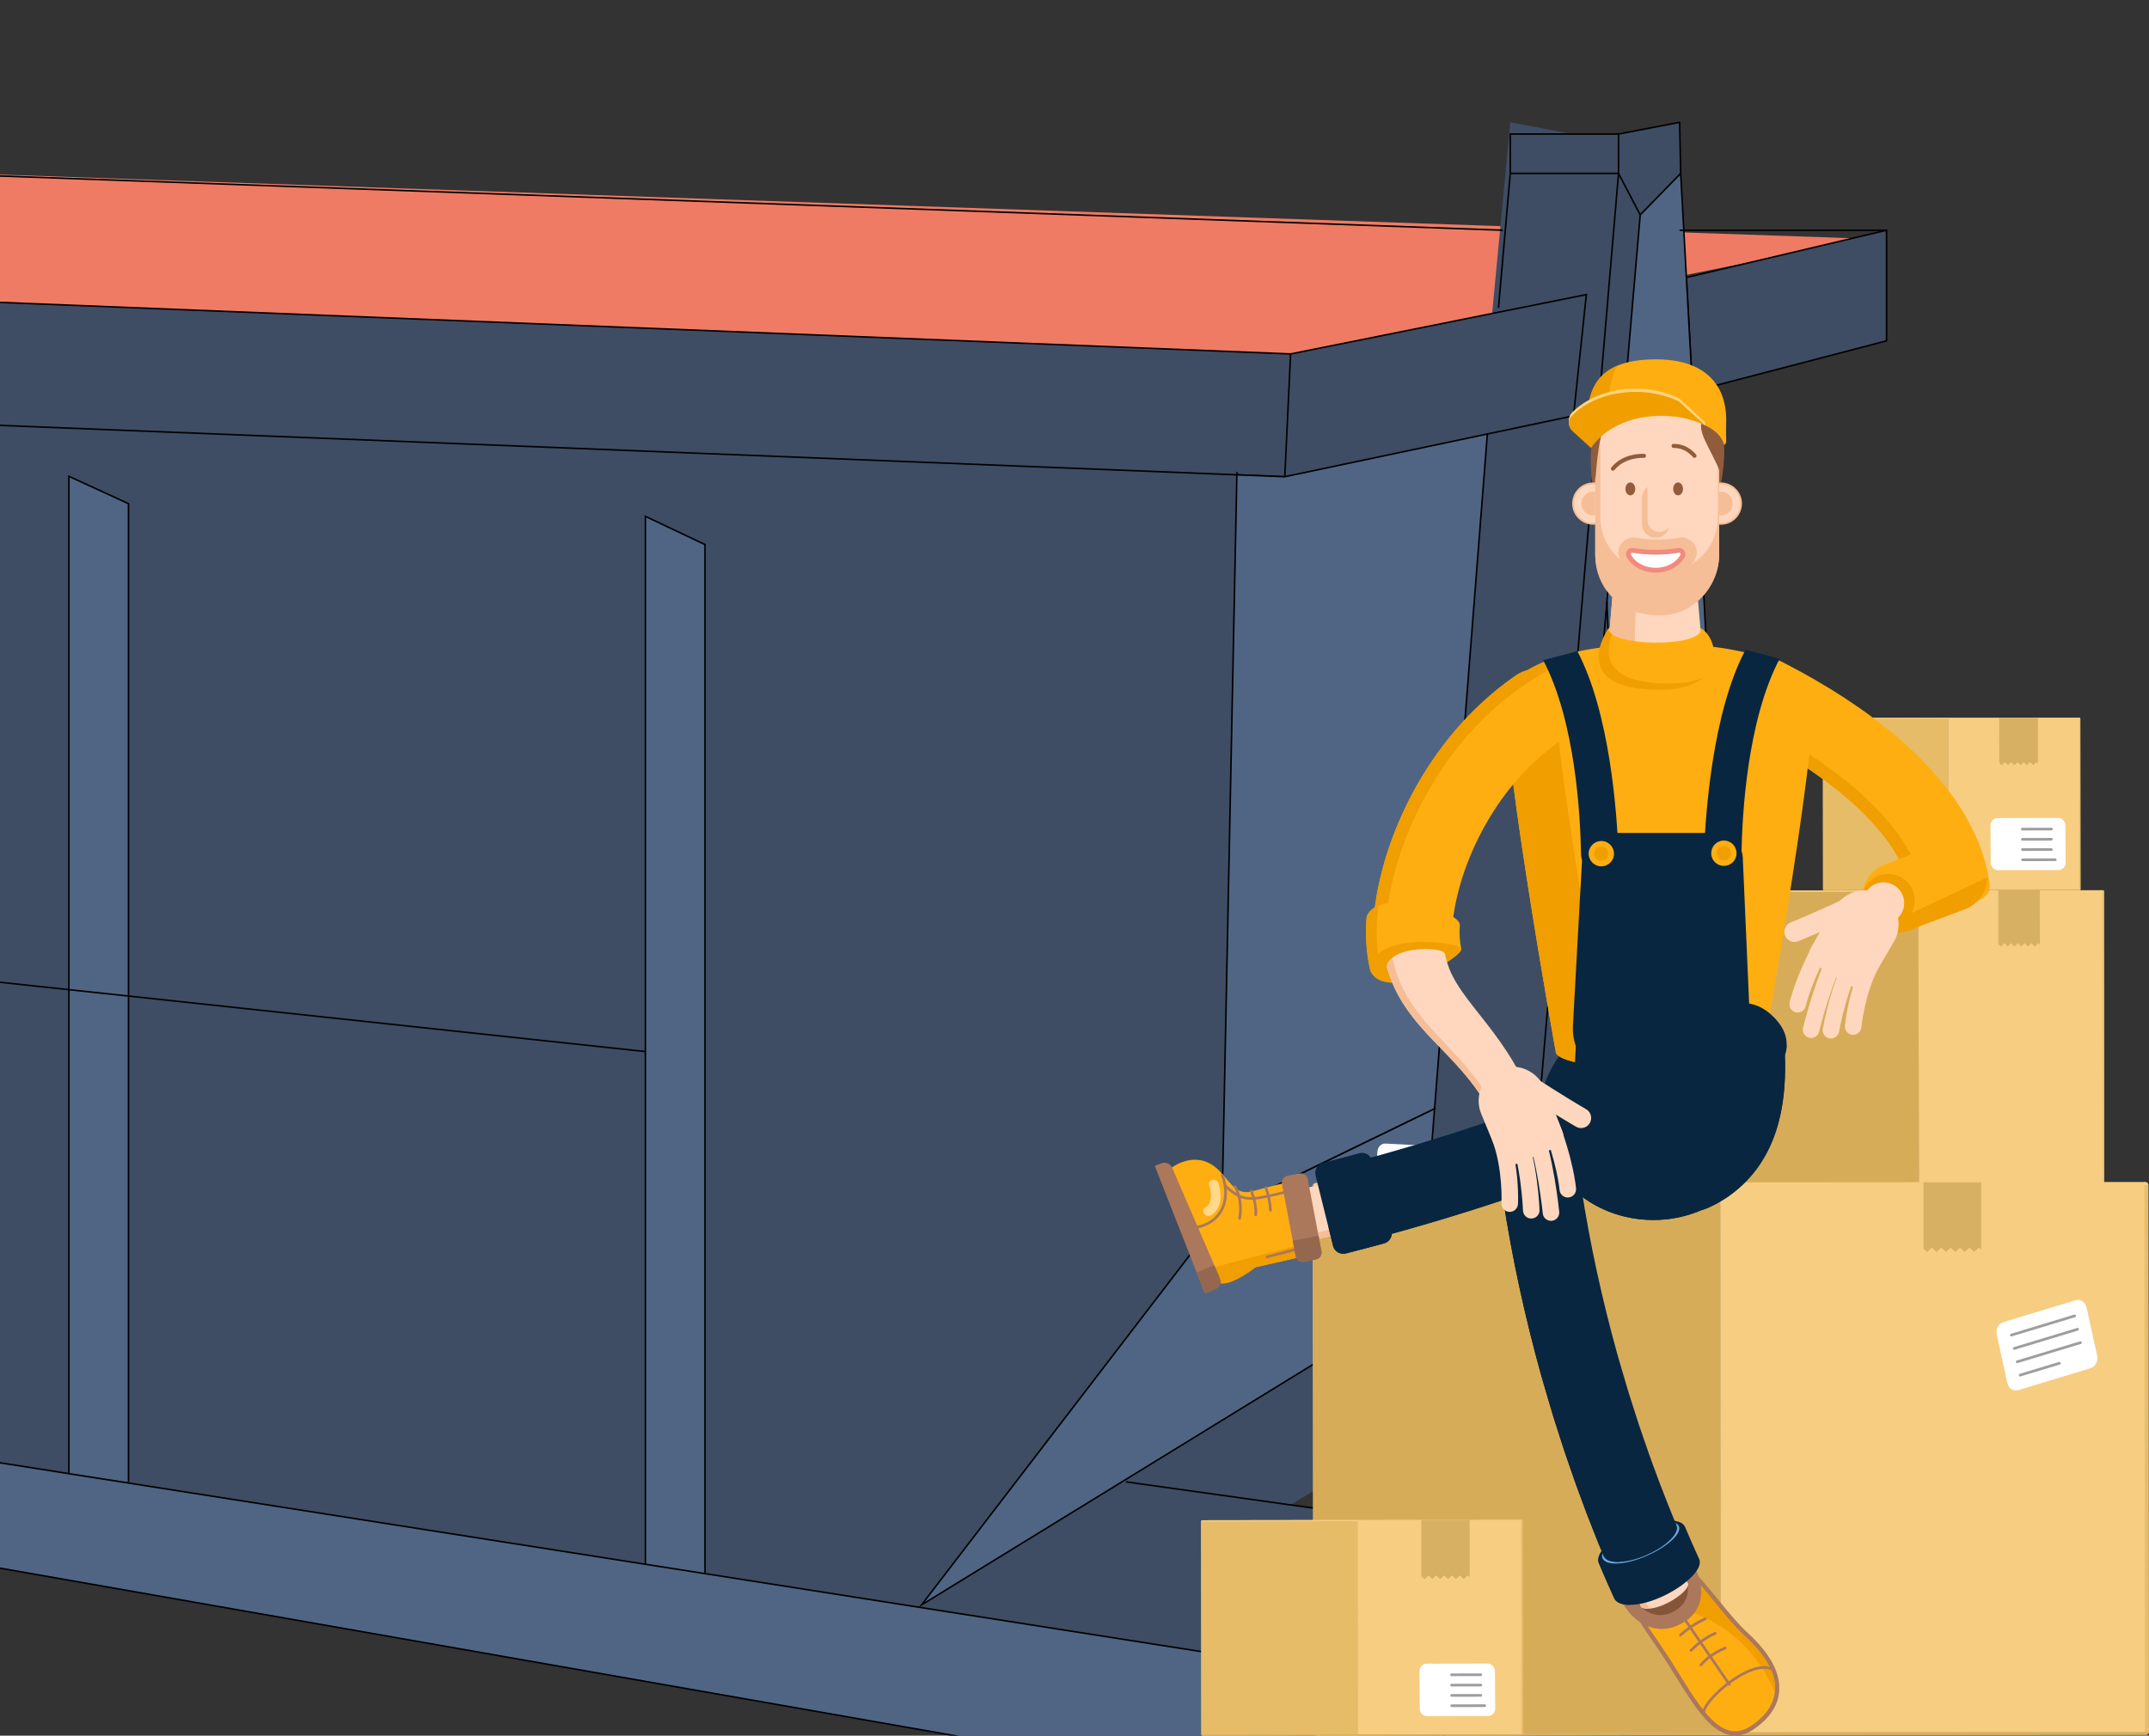 <svg width="281" height="227" viewBox="0 0 281 227" fill="none" xmlns="http://www.w3.org/2000/svg">
<rect x="0" y="0" width="281" height="227" fill="#333333" stroke="none"/>
<g clip-path="url(#clip0_5_5025)">
<path d="M168.755 46.291L-107.808 89.217V19.129L244.133 31.226L168.755 46.291Z" fill="#EF7B64"/>
<path d="M214.095 19.131L213.526 26.288L213.215 30.163L212.631 37.523L199.588 201.145L199.54 201.139L196.523 200.605L183.413 198.305L184.271 187.329L181.042 189.306L182.714 171.68L185.637 169.884L187.583 144.993L194.484 56.76L193.596 56.947L195.105 41.024L195.109 41.001L196.141 30.102L196.193 29.579L197.481 16L205.599 17.53L211.637 18.67L214.095 19.131Z" fill="#3E4D64"/>
<path d="M200.501 190.504L199.588 201.145L203.425 201.685V216.694L176.042 236L175.083 235.83H175.079L-223.029 165.943L-224.013 156.645L-243.581 46.215L-244 46.198V30.113L-107.808 19.131L-108.037 35.233L-107.808 35.243L168.755 46.291L195.109 41.001L207.43 38.53L207.426 38.563L205.75 54.383L194.484 56.76L193.596 56.947L167.997 62.347L161.73 62.1L159.777 158.495L159.775 158.678L120.495 209.909L182.714 171.68L185.637 169.884L184.271 187.329L181.042 189.306L168.755 196.824L183.37 198.871L196.511 200.715L196.523 200.605L210.337 37.98L211.008 30.086L211.637 22.677H197.48V17.53H211.637L219.622 16L219.766 22.677L214.473 28.099L214.292 30.202L213.682 37.313L210.123 78.669L213.331 160.055L214.095 179.578L214.658 193.807L200.501 190.504Z" fill="#3E4D64"/>
<path d="M246.679 44.578L221.327 51.201L220.509 36.294L246.679 30.112V44.578Z" fill="#3E4D64"/>
<path d="M251.444 165.355V178.037L229.119 193.807L227.381 162.008L251.444 165.355Z" fill="#3E4D64"/>
<path d="M168.755 46.291L167.997 62.347L161.73 62.1L86.329 59.083L-107.808 51.328L-243.581 46.214L-244 46.197V30.112L-108.037 35.233L-107.808 35.243L168.755 46.291Z" stroke="black" stroke-width="0.2" stroke-miterlimit="10"/>
<path d="M175.081 218.842V235.998" stroke="black" stroke-width="0.2" stroke-miterlimit="10"/>
<path d="M194.484 56.759L205.751 54.382L207.426 38.562L207.43 38.529L195.109 41L168.755 46.291" stroke="black" stroke-width="0.2" stroke-miterlimit="10"/>
<path d="M246.679 30.112V44.578L221.327 51.201L220.509 36.294L246.679 30.112Z" stroke="black" stroke-width="0.2" stroke-miterlimit="10"/>
<path d="M185.67 169.863L185.637 169.884" stroke="black" stroke-width="0.2" stroke-linecap="round" stroke-linejoin="round"/>
<path d="M161.739 61.797L161.73 62.1" stroke="black" stroke-width="0.2" stroke-linecap="round" stroke-linejoin="round"/>
<path d="M159.776 158.495L159.405 158.678" stroke="black" stroke-width="0.2" stroke-miterlimit="10"/>
<path d="M187.716 144.928L187.583 144.994" stroke="black" stroke-width="0.2" stroke-miterlimit="10"/>
<path d="M195.938 40.276L196.874 29.603L197.481 22.679H211.637L211.008 30.087L210.337 37.981L196.523 200.606L196.511 200.716L196.5 200.833L183.324 199.429L183.37 198.873L183.413 198.306L184.271 187.33L185.637 169.885" stroke="black" stroke-width="0.2" stroke-miterlimit="10"/>
<path d="M187.583 144.992L185.637 169.883L182.714 171.679L120.495 209.908L159.775 158.677L159.777 158.494L185.131 146.182L187.583 144.992Z" fill="#506583" stroke="black" stroke-width="0.2" stroke-miterlimit="10"/>
<path d="M194.484 56.762L187.583 144.995L185.13 146.184L159.777 158.497L161.73 62.102L167.997 62.349L193.596 56.949L194.484 56.762Z" fill="#506583" stroke="black" stroke-width="0.2" stroke-miterlimit="10"/>
<path d="M203.425 201.685L199.588 201.145L199.54 201.139L196.511 200.716L183.37 198.872L168.755 196.825L147.227 193.808" stroke="black" stroke-width="0.2" stroke-miterlimit="10"/>
<path d="M229.119 193.809H214.658L214.095 179.58L213.329 160.056L210.123 78.671L214.473 28.1L219.765 22.679L220.509 36.295L221.327 51.203L227.381 162.01L229.119 193.809Z" fill="#506583" stroke="black" stroke-width="0.2" stroke-miterlimit="10"/>
<path d="M251.444 165.354V178.036L229.119 193.805L228.735 180.787L251.444 165.354Z" stroke="black" stroke-width="0.2" stroke-miterlimit="10"/>
<path d="M251.444 165.355L227.381 162.008" stroke="black" stroke-width="0.2" stroke-miterlimit="10"/>
<path d="M213.329 160.054L203.423 158.678" stroke="black" stroke-width="0.2" stroke-miterlimit="10"/>
<path d="M214.095 179.581L201.681 176.805" stroke="black" stroke-width="0.2" stroke-miterlimit="10"/>
<path d="M214.658 193.805L200.502 190.504" stroke="black" stroke-width="0.2" stroke-miterlimit="10"/>
<path d="M196.5 30.113L-107.808 19.131L-244 30.113" stroke="black" stroke-width="0.2" stroke-miterlimit="10"/>
<path d="M197.48 22.678V17.531H211.635V22.678L214.473 28.1" stroke="black" stroke-width="0.2" stroke-miterlimit="10"/>
<path d="M210.123 78.67L201.681 176.805L200.501 190.506L199.588 201.145L199.54 201.139L196.5 200.832" stroke="black" stroke-width="0.2" stroke-miterlimit="10"/>
<path d="M211.635 17.53L219.622 16L219.766 22.677" stroke="black" stroke-width="0.2" stroke-miterlimit="10"/>
<path d="M9.009 192.736V62.296L16.802 65.877V193.805" fill="#506583"/>
<path d="M9.009 192.736V62.296L16.802 65.877V193.805" stroke="black" stroke-width="0.2" stroke-miterlimit="10"/>
<path d="M84.392 204.576V67.533L92.184 71.225V205.814" fill="#506583"/>
<path d="M84.392 204.576V67.533L92.184 71.225V205.814" stroke="black" stroke-width="0.2" stroke-miterlimit="10"/>
<path d="M-190.894 107.969L84.392 137.533" stroke="black" stroke-width="0.2" stroke-miterlimit="10"/>
<path d="M203.423 201.684V216.696L176.041 235.999L175.083 235.829L-223.029 165.942L-224.013 156.645L-187.312 161.875L-123.329 171.932L-123.291 172.757L-119.616 172.576L-119.618 172.516L-57.327 182.308L-51.592 183.211L9.009 192.733V192.739L92.182 205.812L175.083 218.841L203.423 201.684Z" fill="#506583" stroke="black" stroke-width="0.2" stroke-miterlimit="10"/>
<path d="M246.679 30.115H219.62" stroke="black" stroke-width="0.2" stroke-miterlimit="10"/>
<path d="M176.042 235.999L175.253 218.917" stroke="black" stroke-width="0.2" stroke-miterlimit="10"/>
<g clip-path="url(#clip1_5_5025)">
<path d="M254.795 116.446C246.106 116.454 238.529 116.469 238.529 116.469C238.447 116.469 238.381 116.4 238.381 116.316L238.359 94.063C238.359 93.979 238.424 93.91 238.507 93.91C238.507 93.91 246.082 93.895 254.772 93.888L254.795 116.446Z" fill="#F7CD81"/>
<path d="M254.795 116.446C253.144 116.448 238.529 116.469 238.529 116.469C238.447 116.469 238.381 116.4 238.381 116.316L238.359 94.063C238.359 93.979 238.424 93.91 238.507 93.91C238.507 93.91 253.12 93.889 254.772 93.888L254.795 116.446Z" fill="#E6BC69"/>
<path d="M254.772 94.002C246.006 94.01 238.359 94.025 238.359 94.025C238.359 93.961 238.41 93.908 238.472 93.908C238.472 93.908 246.064 93.893 254.772 93.886V94.002Z" fill="#F7CD81"/>
<path d="M254.795 116.446C246.088 116.453 238.495 116.468 238.495 116.468C238.432 116.468 238.381 116.416 238.381 116.352C238.381 116.352 246.028 116.337 254.795 116.329V116.446Z" fill="#D7B063"/>
<path d="M254.783 104.527L254.772 93.885C260.73 93.879 271.871 93.875 271.871 93.875C271.954 93.875 272.02 93.944 272.02 94.028L272.042 116.281C272.042 116.365 271.976 116.433 271.894 116.433C271.894 116.433 260.752 116.438 254.795 116.444L254.783 104.526" fill="#F7CD81"/>
<path d="M271.933 116.435H271.886L271.864 93.877H271.91C271.972 93.877 272.021 93.928 272.021 93.991L272.044 116.322C272.044 116.384 271.994 116.435 271.933 116.435Z" fill="#E8BD6D"/>
<path d="M254.772 93.885C260.748 93.879 271.906 93.875 271.906 93.875C271.969 93.875 272.02 93.927 272.02 93.992C272.02 93.992 260.806 93.996 254.772 94.002V93.885Z" fill="#F7CD81"/>
<path d="M254.795 116.329C260.829 116.323 272.042 116.318 272.042 116.318C272.042 116.383 271.991 116.435 271.928 116.435C271.928 116.435 260.769 116.44 254.795 116.446V116.329Z" fill="#D7B063"/>
<path d="M261.742 100.074L262.153 99.689L262.566 100.072L262.978 99.689L263.389 100.072L263.801 99.688L264.214 100.071L264.625 99.688L265.037 100.071L265.45 99.686L265.861 100.069L266.273 99.686L266.481 99.879L266.475 93.886L261.42 93.892L261.424 99.779L261.742 100.074Z" fill="#D7B063"/>
<path d="M269.163 113.791L261.269 113.807C260.742 113.807 260.312 113.367 260.308 112.821L260.267 107.986C260.263 107.439 260.687 106.996 261.212 106.995L269.106 106.979C269.633 106.979 270.062 107.418 270.067 107.965L270.107 112.8C270.112 113.346 269.688 113.789 269.163 113.791Z" fill="white"/>
<path d="M264.432 108.614C264.335 108.614 264.256 108.535 264.256 108.439C264.256 108.342 264.334 108.262 264.431 108.262L268.236 108.255C268.334 108.255 268.413 108.334 268.413 108.43C268.413 108.527 268.335 108.607 268.238 108.607L264.432 108.614Z" fill="#9E9E9E"/>
<path d="M264.443 109.952C264.346 109.952 264.266 109.873 264.266 109.777C264.266 109.68 264.344 109.6 264.441 109.6L268.236 109.593C268.334 109.593 268.413 109.672 268.413 109.768C268.413 109.865 268.335 109.944 268.238 109.944L264.443 109.952Z" fill="#9E9E9E"/>
<path d="M264.453 111.29C264.356 111.29 264.277 111.211 264.277 111.115C264.277 111.017 264.354 110.938 264.452 110.938L268.235 110.931C268.332 110.931 268.411 111.01 268.411 111.106C268.411 111.203 268.334 111.282 268.236 111.282L264.453 111.29Z" fill="#9E9E9E"/>
<path d="M264.465 112.627C264.368 112.627 264.289 112.548 264.289 112.452C264.289 112.355 264.367 112.276 264.464 112.276L268.742 112.267C268.84 112.267 268.919 112.346 268.919 112.442C268.919 112.539 268.841 112.618 268.744 112.618L264.465 112.627Z" fill="#9E9E9E"/>
<path d="M250.898 154.931C238.677 154.942 228.022 154.963 228.022 154.963C227.907 154.963 227.814 154.857 227.813 154.725L227.774 116.717C227.774 116.585 227.867 116.479 227.982 116.479C227.982 116.479 238.637 116.458 250.858 116.447L250.896 154.931H250.898Z" fill="#F7CD81"/>
<path d="M250.898 154.931C248.575 154.933 228.022 154.963 228.022 154.963C227.907 154.963 227.814 154.857 227.813 154.725L227.774 116.717C227.774 116.585 227.867 116.479 227.982 116.479C227.982 116.479 248.535 116.45 250.858 116.447L250.896 154.931H250.898Z" fill="#D7AC58"/>
<path d="M250.859 116.628C238.529 116.638 227.775 116.659 227.775 116.659C227.775 116.559 227.847 116.477 227.936 116.477C227.936 116.477 238.613 116.456 250.861 116.445V116.628H250.859Z" fill="#F7CD81"/>
<path d="M250.898 154.931C238.652 154.941 227.973 154.962 227.973 154.962C227.885 154.962 227.813 154.881 227.813 154.779C227.813 154.779 238.568 154.759 250.897 154.748V154.931H250.898Z" fill="#D7B063"/>
<path d="M250.877 136.343L250.859 116.445C259.238 116.438 274.908 116.435 274.908 116.435C275.023 116.435 275.116 116.541 275.117 116.673L275.156 154.681C275.156 154.813 275.064 154.919 274.948 154.919C274.948 154.919 259.278 154.923 250.899 154.929L250.878 136.341" fill="#F7CD81"/>
<path d="M274.999 154.919H274.935L274.896 116.435H274.96C275.046 116.435 275.116 116.514 275.116 116.611L275.155 154.741C275.155 154.838 275.086 154.919 274.999 154.919Z" fill="#E8BD6D"/>
<path d="M250.859 116.447C259.263 116.44 274.957 116.437 274.957 116.437C275.046 116.437 275.117 116.517 275.117 116.619C275.117 116.619 259.346 116.624 250.859 116.63V116.447Z" fill="#F7CD81"/>
<path d="M250.896 154.748C259.383 154.74 275.155 154.737 275.155 154.737C275.155 154.838 275.083 154.92 274.995 154.92C274.995 154.92 259.301 154.924 250.896 154.93V154.748Z" fill="#D7B063"/>
<path d="M261.643 123.799L262.084 123.341L262.527 123.797L262.969 123.341L263.412 123.797L263.853 123.339L264.295 123.796L264.736 123.339L265.179 123.796L265.621 123.338L266.064 123.794L266.505 123.338L266.726 123.567L266.72 116.438L261.296 116.442L261.303 123.447L261.643 123.799Z" fill="#D7B063"/>
<path d="M225.002 226.922C196.802 226.95 172.215 227 172.215 227C171.948 227 171.733 226.781 171.733 226.51L171.664 155.22C171.664 154.949 171.879 154.73 172.144 154.73C172.144 154.73 196.732 154.681 224.932 154.652L225.001 226.922H225.002Z" fill="#F7CD81"/>
<path d="M225.002 226.922C219.643 226.928 172.215 227 172.215 227C171.948 227 171.733 226.781 171.733 226.51L171.664 155.22C171.664 154.949 171.879 154.73 172.144 154.73C172.144 154.73 219.573 154.658 224.932 154.652L225.001 226.922H225.002Z" fill="#D7AC58"/>
<path d="M224.934 155.026C196.482 155.055 171.664 155.104 171.664 155.104C171.664 154.898 171.828 154.73 172.032 154.73C172.032 154.73 196.673 154.681 224.934 154.652V155.026Z" fill="#F7CD81"/>
<path d="M225.002 226.922C196.742 226.95 172.101 227 172.101 227C171.897 227 171.733 226.832 171.733 226.626C171.733 226.626 196.551 226.576 225.002 226.548V226.922Z" fill="#D7B063"/>
<path d="M224.966 188.743L224.933 154.653C244.268 154.633 280.43 154.615 280.43 154.615C280.696 154.615 280.912 154.834 280.912 155.105L280.981 226.395C280.981 226.666 280.765 226.885 280.5 226.885C280.5 226.885 244.339 226.903 225.004 226.922L224.968 188.743" fill="#F7CD81"/>
<path d="M280.622 226.887H280.472L280.403 154.617H280.553C280.75 154.617 280.912 154.78 280.912 154.981L280.981 226.521C280.981 226.722 280.821 226.887 280.623 226.887H280.622Z" fill="#E8BD6D"/>
<path d="M224.933 154.653C244.327 154.633 280.544 154.615 280.544 154.615C280.747 154.615 280.912 154.783 280.912 154.989C280.912 154.989 244.517 155.007 224.933 155.027V154.653Z" fill="#F7CD81"/>
<path d="M225.002 226.548C244.586 226.529 280.981 226.511 280.981 226.511C280.981 226.717 280.816 226.885 280.613 226.885C280.613 226.885 244.397 226.903 225.002 226.922V226.548Z" fill="#D7B063"/>
<path d="M251.987 163.741L252.601 163.175L253.216 163.74L253.831 163.174L254.446 163.738L255.06 163.174L255.675 163.738L256.288 163.172L256.903 163.737L257.518 163.171L258.134 163.735L258.747 163.169L259.057 163.454L259.049 154.629L251.507 154.636L251.514 163.307L251.987 163.741Z" fill="#D7B063"/>
<path d="M273.362 178.947L263.901 181.813C263.27 182.005 262.632 181.581 262.476 180.869L261.092 174.555C260.937 173.843 261.321 173.109 261.951 172.918L271.412 170.052C272.042 169.86 272.681 170.284 272.837 170.996L274.221 177.31C274.377 178.022 273.992 178.756 273.362 178.947Z" fill="white"/>
<path d="M262.999 174.789C262.922 174.789 262.854 174.739 262.83 174.663C262.801 174.57 262.854 174.472 262.948 174.443L271.227 171.936C271.321 171.908 271.418 171.96 271.447 172.055C271.475 172.147 271.423 172.246 271.328 172.275L263.05 174.781C263.033 174.786 263.015 174.789 262.999 174.789Z" fill="#9E9E9E"/>
<path d="M263.382 176.535C263.305 176.535 263.237 176.485 263.213 176.409C263.184 176.316 263.237 176.218 263.331 176.189L271.61 173.683C271.704 173.654 271.801 173.706 271.83 173.801C271.858 173.894 271.806 173.992 271.711 174.021L263.433 176.527C263.416 176.532 263.398 176.535 263.382 176.535Z" fill="#9E9E9E"/>
<path d="M263.765 178.283C263.689 178.283 263.62 178.234 263.596 178.157C263.567 178.064 263.62 177.966 263.713 177.937L271.991 175.431C272.084 175.402 272.183 175.455 272.211 175.549C272.24 175.642 272.187 175.74 272.095 175.769L263.816 178.275C263.799 178.28 263.781 178.283 263.765 178.283Z" fill="#9E9E9E"/>
<path d="M264.148 180.029C264.072 180.029 264.003 179.979 263.979 179.903C263.95 179.81 264.003 179.712 264.096 179.683L269.223 178.13C269.315 178.101 269.414 178.154 269.443 178.247C269.471 178.339 269.419 178.438 269.324 178.467L264.197 180.02C264.181 180.024 264.163 180.027 264.147 180.027L264.148 180.029Z" fill="#9E9E9E"/>
<path d="M188.381 157.29L180.541 156.885C180.019 156.858 179.634 156.359 179.684 155.773L180.116 150.577C180.165 149.99 180.628 149.537 181.15 149.564L188.99 149.969C189.513 149.996 189.897 150.494 189.848 151.081L189.415 156.277C189.366 156.864 188.904 157.317 188.381 157.29Z" fill="white"/>
<path d="M188.407 151.674C188.407 151.674 188.401 151.674 188.398 151.674L181.538 151.32C181.441 151.315 181.366 151.231 181.372 151.134C181.376 151.037 181.46 150.959 181.557 150.966L188.417 151.321C188.515 151.325 188.589 151.409 188.583 151.507C188.579 151.601 188.501 151.674 188.408 151.674H188.407Z" fill="#9E9E9E"/>
<path d="M188.287 153.112C188.287 153.112 188.281 153.112 188.278 153.112L181.418 152.757C181.321 152.753 181.246 152.669 181.252 152.572C181.256 152.474 181.343 152.4 181.437 152.406L188.297 152.76C188.395 152.765 188.47 152.849 188.464 152.946C188.459 153.04 188.381 153.113 188.289 153.113L188.287 153.112Z" fill="#9E9E9E"/>
<path d="M188.167 154.55C188.167 154.55 188.161 154.55 188.158 154.55L181.298 154.196C181.201 154.191 181.126 154.107 181.132 154.01C181.137 153.913 181.219 153.838 181.318 153.844L188.178 154.199C188.275 154.203 188.35 154.287 188.344 154.384C188.339 154.479 188.262 154.552 188.169 154.552L188.167 154.55Z" fill="#9E9E9E"/>
<path d="M185.436 155.853C185.436 155.853 185.43 155.853 185.427 155.853L181.179 155.633C181.081 155.629 181.007 155.545 181.013 155.448C181.017 155.351 181.102 155.274 181.198 155.282L185.447 155.502C185.544 155.506 185.619 155.59 185.613 155.687C185.608 155.782 185.53 155.855 185.438 155.855L185.436 155.853Z" fill="#9E9E9E"/>
<path d="M255.2 118.473C253.773 118.469 252.471 118.258 251.525 118.015C251.049 117.891 250.675 117.755 250.4 117.605C250.117 117.456 249.952 117.293 249.933 117.102C249.924 117.026 249.921 116.95 249.907 116.874L249.862 116.643L249.779 116.182C249.75 116.028 249.699 115.874 249.662 115.72C249.62 115.566 249.588 115.41 249.541 115.256C249.262 114.311 248.846 113.36 248.339 112.415C247.826 111.471 247.23 110.53 246.524 109.617C245.822 108.704 245.053 107.808 244.219 106.94C243.376 106.076 242.486 105.235 241.549 104.423C239.665 102.803 237.619 101.292 235.467 99.893C234.391 99.192 233.294 98.516 232.171 97.871C231.053 97.22 229.909 96.602 228.754 96.005L228.283 95.762C228.048 95.638 227.707 95.415 227.359 95.081C227.012 94.745 226.653 94.312 226.375 93.766C225.822 92.677 225.574 91.156 226.454 89.166C227.37 87.091 228.72 86.273 229.99 86.072C230.625 85.971 231.237 86.016 231.752 86.129C232.269 86.239 232.694 86.405 232.959 86.542L233.489 86.813C234.788 87.482 236.075 88.18 237.344 88.919C238.616 89.649 239.87 90.423 241.111 91.229C243.589 92.841 246 94.615 248.306 96.596C249.457 97.593 250.576 98.647 251.661 99.762C252.742 100.886 253.779 102.085 254.757 103.363L255.479 104.34L256.166 105.361C256.282 105.528 256.392 105.705 256.498 105.883L256.821 106.417C256.927 106.597 257.038 106.771 257.14 106.955L257.441 107.511C258.238 108.997 258.94 110.588 259.446 112.294C259.531 112.573 259.599 112.861 259.675 113.144C259.745 113.43 259.826 113.711 259.884 114.002L260.049 114.879L260.128 115.317C260.152 115.464 260.166 115.615 260.185 115.763C260.229 116.134 260.124 116.507 259.896 116.844C259.663 117.182 259.287 117.487 258.831 117.733C257.914 118.229 256.628 118.475 255.202 118.472L255.2 118.473Z" fill="#FFAE12"/>
<path d="M251.663 118.05C251.148 117.923 250.736 117.782 250.441 117.627C250.135 117.471 249.954 117.302 249.934 117.103C249.925 117.026 249.922 116.95 249.909 116.874L249.864 116.643L249.78 116.182C249.752 116.028 249.701 115.874 249.663 115.72C249.621 115.566 249.59 115.41 249.542 115.256C249.264 114.312 248.848 113.36 248.34 112.416C247.827 111.471 247.231 110.53 246.525 109.617C245.823 108.704 245.054 107.808 244.22 106.94C243.378 106.077 242.488 105.235 241.551 104.423C239.667 102.804 237.621 101.292 235.469 99.893C234.393 99.193 233.296 98.516 232.172 97.871C231.054 97.22 229.911 96.602 228.756 96.005L228.284 95.763C227.885 95.553 227.368 95.127 226.931 94.588C226.488 94.063 226.125 93.428 226.024 92.837C227.198 93.382 228.366 93.94 229.513 94.537C230.692 95.144 231.858 95.776 233 96.441C234.146 97.099 235.27 97.79 236.371 98.509C238.576 99.941 240.68 101.496 242.631 103.172C243.602 104.014 244.529 104.89 245.41 105.792C246.284 106.701 247.095 107.645 247.841 108.616C248.592 109.586 249.235 110.6 249.795 111.63C250.349 112.661 250.811 113.715 251.125 114.78C251.446 115.865 251.63 116.958 251.667 118.046L251.663 118.05Z" fill="#F09E00"/>
<path d="M216.191 159.56C224.398 159.56 231.051 153.409 231.051 145.82C231.051 138.232 224.398 132.081 216.191 132.081C207.984 132.081 201.331 138.232 201.331 145.82C201.331 153.409 207.984 159.56 216.191 159.56Z" fill="#082640"/>
<path d="M218.049 157.3C226.188 156.112 227.825 150.425 227.825 142.838C227.825 139.804 226.759 137.003 224.959 134.729C228.651 137.229 231.05 141.265 231.05 145.82C231.05 153.409 224.396 159.56 216.189 159.56C211.263 159.56 206.898 157.342 204.195 153.928C206.654 155.592 211.73 158.223 218.048 157.301L218.049 157.3Z" fill="#082640"/>
<path d="M222.934 137.34C222.964 137.912 222.99 138.477 222.997 139.025C223.033 141.123 222.844 143.07 222.358 144.586C222.117 145.345 221.81 145.985 221.451 146.51C221.089 147.039 220.676 147.462 220.163 147.835C220.083 147.889 220.017 147.953 219.932 148.002C219.845 148.05 219.76 148.101 219.676 148.152C219.519 148.264 219.316 148.344 219.13 148.439C218.955 148.543 218.75 148.64 218.579 148.785C218.49 148.854 218.416 148.944 218.323 149.02C218.234 149.098 218.147 149.185 218.063 149.279C217.743 149.671 217.403 150.113 217.137 150.663C217.005 150.943 216.866 151.211 216.755 151.512C216.641 151.81 216.546 152.124 216.472 152.45C216.326 153.104 216.266 153.806 216.352 154.521C216.495 155.723 217.056 156.769 218.008 157.514C218.183 157.656 218.376 157.785 218.579 157.887C219.229 158.221 219.998 158.466 220.86 158.46C221.074 158.465 221.294 158.457 221.515 158.442C221.737 158.429 221.966 158.376 222.195 158.328C222.653 158.221 223.118 158.095 223.578 157.858C224.04 157.633 224.501 157.419 224.95 157.134L225.625 156.726C225.848 156.586 226.063 156.42 226.28 156.266C227.739 155.214 229.047 153.867 230.056 152.381C231.071 150.897 231.792 149.301 232.286 147.741C232.783 146.175 233.065 144.64 233.23 143.158C233.393 141.677 233.435 140.245 233.414 138.862C233.404 138.134 233.372 137.425 233.335 136.723C233.26 135.435 232.768 134.256 231.946 133.425C231.886 133.364 231.822 133.304 231.758 133.245C231.699 133.193 231.638 133.141 231.576 133.09C231.392 132.937 231.199 132.798 230.997 132.677C230.761 132.533 230.512 132.406 230.254 132.298C229.996 132.193 229.728 132.107 229.451 132.038C228.899 131.902 228.313 131.845 227.711 131.887C226.942 131.942 226.225 132.157 225.592 132.518C225.275 132.701 224.98 132.91 224.71 133.15C224.44 133.392 224.194 133.655 223.979 133.94C223.202 134.96 222.867 136.186 222.934 137.334V137.34Z" fill="#082640"/>
<path d="M230.999 132.683C231.086 133.652 231.186 134.673 231.264 135.712C231.342 136.752 231.4 137.816 231.418 138.898C231.437 140.218 231.397 141.567 231.244 142.946C231.092 144.322 230.83 145.731 230.382 147.14C229.936 148.547 229.294 149.96 228.405 151.26C227.521 152.562 226.385 153.733 225.107 154.654L224.696 154.952C224.558 155.051 224.413 155.13 224.271 155.219C223.983 155.388 223.699 155.572 223.407 155.723L222.521 156.157C222.373 156.233 222.223 156.293 222.074 156.35L221.623 156.526C221.023 156.781 220.419 156.935 219.814 157.122C219.512 157.206 219.211 157.264 218.91 157.335C218.609 157.397 218.305 157.48 218.008 157.519C218.183 157.661 218.376 157.79 218.579 157.891C219.229 158.225 219.998 158.47 220.86 158.464C221.074 158.469 221.294 158.461 221.516 158.447C221.737 158.433 221.966 158.381 222.195 158.333C222.653 158.225 223.118 158.099 223.578 157.863C224.04 157.637 224.501 157.423 224.95 157.139L225.625 156.73C225.848 156.591 226.063 156.425 226.28 156.271C227.739 155.219 229.047 153.872 230.056 152.386C231.071 150.901 231.792 149.306 232.286 147.745C232.783 146.18 233.066 144.644 233.23 143.163C233.393 141.681 233.435 140.249 233.414 138.866C233.396 137.811 233.344 136.782 233.272 135.782C233.031 134.845 232.561 134.049 231.946 133.431C231.886 133.37 231.822 133.31 231.758 133.251C231.699 133.199 231.638 133.147 231.577 133.096C231.392 132.943 231.199 132.804 230.997 132.683H230.999Z" fill="#082640"/>
<path d="M253.104 110.524C252.498 110.844 246.548 112.963 245.942 113.282C243.686 114.473 242.823 117.267 244.014 119.524C245.205 121.78 247.999 122.642 250.256 121.451C250.862 121.131 256.812 119.012 257.418 118.693C259.673 117.502 260.537 114.708 259.346 112.451C258.155 110.196 255.361 109.332 253.104 110.524Z" fill="#FFAE12"/>
<path d="M245.799 121.373C247.127 122.134 248.803 122.221 250.256 121.453C250.862 121.133 256.812 119.013 257.418 118.693C258.94 117.89 259.826 116.357 259.878 114.753L245.799 121.373Z" fill="#F09E00"/>
<path d="M246.904 121.224C248.815 121.224 250.365 119.674 250.365 117.762C250.365 115.851 248.815 114.301 246.904 114.301C244.992 114.301 243.442 115.851 243.442 117.762C243.442 119.674 244.992 121.224 246.904 121.224Z" fill="#F09E00"/>
<path d="M246.286 120.816C247.78 120.816 248.991 119.604 248.991 118.11C248.991 116.616 247.78 115.404 246.286 115.404C244.791 115.404 243.58 116.616 243.58 118.11C243.58 119.604 244.791 120.816 246.286 120.816Z" fill="#FFD7BE"/>
<path d="M216.695 85.715C220.905 85.865 223.703 83.119 222.496 82.207C221.288 81.296 211.441 80.979 210.323 82.207C209.196 83.446 214.114 85.624 216.695 85.715Z" fill="#F09E00"/>
<path d="M236.807 89.764C234.9 87.443 229.595 84.211 216.99 84.211C204.385 84.211 199.08 87.443 197.173 89.764C195.267 92.086 203.43 137.591 203.43 137.591C203.43 137.591 203.072 139.724 216.99 139.724C230.908 139.724 230.55 137.591 230.55 137.591C230.55 137.591 238.713 92.086 236.807 89.764Z" fill="#FFAE12"/>
<path d="M230.717 136.657C228.859 136.826 226.44 136.936 223.287 136.936C209.37 136.936 209.727 134.803 209.727 134.803C209.727 134.803 201.564 89.297 203.471 86.976C203.849 86.515 204.364 86.017 205.042 85.516C200.659 86.669 198.312 88.378 197.175 89.763C195.268 92.084 203.432 137.59 203.432 137.59C203.432 137.59 203.074 139.722 216.991 139.722C230.909 139.722 230.551 137.59 230.551 137.59C230.551 137.59 230.611 137.26 230.717 136.657Z" fill="#F09E00"/>
<path d="M216.414 89.168C212.81 89.168 210.126 86.41 210.395 83.272L211.663 68.503C211.688 68.222 211.715 67.945 211.739 67.678C212.001 65.99 214.043 64.72 216.415 64.72C218.787 64.72 220.83 65.99 221.092 67.678C221.117 67.945 221.143 68.222 221.168 68.503L222.436 83.272C222.705 86.41 220.021 89.168 216.417 89.168H216.414Z" fill="#FFD7BE"/>
<path d="M213.773 83.272L214.329 68.503C214.341 68.223 214.355 67.946 214.367 67.678C214.515 66.29 215.88 65.188 217.661 64.839C217.264 64.763 216.846 64.72 216.415 64.72C214.043 64.72 212.001 65.99 211.739 67.678C211.713 67.945 211.688 68.222 211.663 68.503L210.395 83.272C210.126 86.41 212.81 89.168 216.414 89.168C217.05 89.168 217.662 89.075 218.238 88.909C215.544 88.146 213.675 85.835 213.773 83.272Z" fill="#F5BE97"/>
<path d="M228.589 139.249L218.153 144.183L210.176 141.099C207.324 139.996 205.507 137.181 205.675 134.128L206.884 112.173C206.983 110.375 208.469 108.969 210.269 108.969H224.028C225.843 108.969 227.337 110.398 227.415 112.212L228.589 139.249Z" fill="#082640"/>
<path d="M229.062 139.249L218.334 145.189L205.865 140.404L207.356 112.173C207.454 110.375 208.94 108.969 210.741 108.969H224.5C226.315 108.969 227.808 110.398 227.886 112.212L229.061 139.249H229.062Z" fill="#082640"/>
<path d="M210.325 82.208C210.325 84.567 222.497 84.77 222.497 82.208C224.989 83.878 225.653 90.219 216.992 90.219C204.71 90.219 210.325 82.208 210.325 82.208Z" fill="#FFAE12"/>
<path d="M218.292 89.405C209.493 89.405 209.88 85.293 210.808 82.96C210.501 82.74 210.325 82.488 210.325 82.207C210.325 82.207 204.71 90.218 216.992 90.218C219.778 90.218 221.599 89.561 222.704 88.615C221.625 89.103 220.179 89.405 218.292 89.405Z" fill="#F09E00"/>
<path d="M225.176 113.984C224.528 113.984 223.923 113.726 223.474 113.261C223.024 112.794 222.79 112.179 222.814 111.531C223.013 106.266 223.938 93.148 228.208 85.044L228.274 85.004L232.6 86.153L232.497 86.266C228.263 94.303 227.62 106.705 227.539 111.664C227.518 112.944 226.458 113.985 225.177 113.985L225.176 113.984Z" fill="#082640"/>
<path d="M232.693 86.181L228.717 85.125C224.461 93.205 223.542 106.299 223.344 111.537C223.298 112.776 224.289 113.807 225.529 113.807C226.722 113.807 227.696 112.852 227.716 111.66C227.796 106.7 228.438 94.261 232.694 86.181H232.693Z" fill="#082640"/>
<path d="M208.342 64.308C206.815 53.769 210.795 50.189 216.622 50.251C221.418 50.302 227.123 51.996 225.013 63.345C222.903 74.695 208.34 64.308 208.34 64.308H208.342Z" fill="#915C3B"/>
<path d="M227.743 66.306C227.988 64.799 226.965 63.379 225.458 63.135C223.951 62.89 222.531 63.913 222.287 65.42C222.042 66.927 223.065 68.347 224.572 68.591C226.079 68.836 227.499 67.813 227.743 66.306Z" fill="#F5BE97"/>
<path d="M225.013 68.378C226.403 68.378 227.53 67.251 227.53 65.861C227.53 64.471 226.403 63.344 225.013 63.344C223.623 63.344 222.496 64.471 222.496 65.861C222.496 67.251 223.623 68.378 225.013 68.378Z" fill="#FFD7BE"/>
<path d="M226.523 66.218C226.72 65.382 226.202 64.544 225.367 64.347C224.531 64.15 223.693 64.668 223.496 65.503C223.299 66.339 223.817 67.177 224.652 67.374C225.488 67.571 226.326 67.053 226.523 66.218Z" fill="#F5BE97"/>
<path d="M210.296 67.815C211.375 66.735 211.375 64.985 210.296 63.906C209.217 62.826 207.467 62.826 206.387 63.906C205.308 64.985 205.308 66.735 206.387 67.815C207.467 68.894 209.217 68.894 210.296 67.815Z" fill="#F5BE97"/>
<path d="M208.342 68.378C209.732 68.378 210.859 67.251 210.859 65.861C210.859 64.471 209.732 63.344 208.342 63.344C206.952 63.344 205.825 64.471 205.825 65.861C205.825 67.251 206.952 68.378 208.342 68.378Z" fill="#FFD7BE"/>
<path d="M209.441 66.96C210.048 66.353 210.048 65.368 209.441 64.761C208.834 64.154 207.849 64.154 207.242 64.761C206.635 65.368 206.635 66.353 207.242 66.96C207.849 67.567 208.834 67.567 209.441 66.96Z" fill="#F5BE97"/>
<path d="M224.796 59.137C224.796 54.662 221.168 51.036 216.695 51.036C212.222 51.036 208.595 54.664 208.595 59.137V72.391C208.595 76.866 212.222 80.492 216.695 80.492C221.168 80.492 224.796 76.864 224.796 72.391V59.137Z" fill="#FFD7BE"/>
<path d="M210.904 61.566C210.845 61.566 210.787 61.546 210.739 61.507C210.625 61.416 210.607 61.25 210.699 61.136C212.255 59.197 214.875 59.351 214.986 59.358C215.131 59.369 215.242 59.494 215.232 59.64C215.221 59.785 215.094 59.891 214.95 59.885C214.925 59.883 212.49 59.744 211.11 61.467C211.058 61.531 210.982 61.566 210.904 61.566Z" fill="#915C3B"/>
<path d="M221.571 59.88C221.499 59.88 221.427 59.85 221.375 59.792C220.624 58.957 219.839 58.584 218.832 58.584C218.687 58.584 218.567 58.466 218.567 58.32C218.567 58.173 218.686 58.055 218.832 58.055C219.988 58.055 220.92 58.493 221.768 59.438C221.866 59.547 221.857 59.713 221.749 59.81C221.698 59.855 221.635 59.877 221.572 59.877L221.571 59.88Z" fill="#915C3B"/>
<path d="M218.295 65.141C218.295 64.149 217.49 63.344 216.498 63.344C215.506 63.344 214.7 64.149 214.7 65.141V68.534C214.7 69.526 215.506 70.331 216.498 70.331C217.49 70.331 218.295 69.526 218.295 68.534V65.141Z" fill="#FFD7BE"/>
<path d="M216.983 69.562C216.13 69.562 215.437 68.87 215.437 68.016V63.692C214.992 64.02 214.702 64.545 214.702 65.139V68.532C214.702 69.524 215.507 70.329 216.499 70.329C217.372 70.329 218.097 69.708 218.261 68.884C217.982 69.292 217.514 69.56 216.983 69.56V69.562Z" fill="#F5BE97"/>
<path d="M213.822 63.943C213.822 64.41 213.535 64.789 213.18 64.789C212.825 64.789 212.538 64.41 212.538 63.943C212.538 63.476 212.825 63.098 213.18 63.098C213.535 63.098 213.822 63.476 213.822 63.943Z" fill="#915C3B"/>
<path d="M220.067 63.943C220.067 64.41 219.78 64.789 219.425 64.789C219.07 64.789 218.783 64.41 218.783 63.943C218.783 63.476 219.07 63.098 219.425 63.098C219.78 63.098 220.067 63.476 220.067 63.943Z" fill="#915C3B"/>
<path d="M224.628 67.666C224.628 70.21 223.286 72.454 221.243 73.779C221.39 73.588 221.523 73.386 221.637 73.173C221.964 72.564 221.946 71.844 221.589 71.25C221.234 70.659 220.588 70.293 219.901 70.293C219.787 70.293 219.673 70.303 219.561 70.323C218.669 70.477 217.72 70.556 216.739 70.556C215.757 70.556 214.808 70.478 213.916 70.323C213.804 70.303 213.69 70.293 213.577 70.293C212.89 70.293 212.243 70.659 211.888 71.25C211.531 71.844 211.514 72.564 211.841 73.173C211.844 73.178 211.847 73.184 211.85 73.188C210.259 71.837 209.255 69.865 209.255 67.666V55.953C208.921 56.697 208.695 57.499 208.599 58.342C208.598 58.412 208.593 58.482 208.593 58.553V72.57C208.593 77.166 212.141 80.491 216.939 80.491C217.973 80.491 218.962 80.303 219.877 79.96C222.768 78.719 224.794 75.854 224.794 72.516V59.262C224.794 58.696 224.736 58.145 224.625 57.613V67.668L224.628 67.666Z" fill="#F5BE97"/>
<path d="M216.499 72.229C215.441 72.229 214.434 72.14 213.518 71.98C213.113 71.91 212.794 72.341 212.988 72.703C213.58 73.806 214.928 74.577 216.499 74.577C218.071 74.577 219.419 73.806 220.01 72.703C220.205 72.341 219.886 71.91 219.48 71.98C218.564 72.14 217.557 72.229 216.499 72.229Z" fill="white"/>
<path d="M216.499 74.891C214.862 74.891 213.376 74.091 212.712 72.852C212.565 72.579 212.589 72.253 212.771 72C212.957 71.744 213.264 71.619 213.572 71.672C214.498 71.834 215.483 71.916 216.499 71.916C217.515 71.916 218.499 71.834 219.426 71.672C219.735 71.619 220.042 71.744 220.227 72C220.41 72.253 220.432 72.579 220.287 72.852C219.624 74.091 218.136 74.891 216.499 74.891ZM213.431 72.286C213.346 72.286 213.295 72.346 213.28 72.367C213.261 72.395 213.219 72.469 213.265 72.555C213.822 73.594 215.091 74.264 216.499 74.264C217.907 74.264 219.178 73.594 219.733 72.555C219.78 72.469 219.738 72.395 219.718 72.367C219.702 72.344 219.639 72.273 219.534 72.289C218.572 72.457 217.551 72.542 216.499 72.542C215.447 72.542 214.427 72.457 213.464 72.289C213.452 72.287 213.442 72.286 213.431 72.286Z" fill="#F28A7E"/>
<path d="M208.595 62.8C209.133 56.434 209.677 53.357 213.18 52.748C216.685 52.139 217.954 53.131 219.845 54.211C221.201 54.985 223.016 54.788 223.016 54.788C223.016 54.788 221.717 55.005 222.952 57.619C224.187 60.233 225.049 61.466 225.013 62.602C225.249 56.954 224.875 50.255 217.427 50.56C205.825 51.036 208.595 62.8 208.595 62.8Z" fill="#915C3B"/>
<path d="M217.198 54.402C219.437 54.402 221.195 54.776 222.958 55.623C224.796 56.506 225.242 57.473 225.447 58.189C225.637 58.103 225.728 57.923 225.715 57.663C225.671 56.884 225.715 55.28 225.715 54.924C225.715 50.102 222.702 47 216.564 47C209.171 47 207.534 50.481 207.534 55.303V57.923C209.662 55.786 213.364 54.402 217.197 54.402H217.198Z" fill="#FFAE12"/>
<path d="M210.377 55.578V52.958C210.377 50.966 210.658 49.203 211.508 47.82C208.367 49.122 207.537 51.873 207.537 55.304V57.925C208.589 56.868 210.027 55.997 211.673 55.385C211.208 55.158 210.775 55.18 210.377 55.58V55.578Z" fill="#F09E00"/>
<path d="M222.958 55.213V55.623C222.49 55.418 221.538 54.615 221.026 54.466C219.86 54.126 218.588 53.941 217.256 53.941C213.192 53.941 209.684 55.677 208.044 58.191L205.599 55.961C205.332 55.718 205.177 55.735 205.145 55.401C205.138 55.322 205.144 54.901 205.15 54.822C205.174 54.521 205.296 54.228 205.524 53.995C207.371 52.086 210.414 50.84 213.856 50.84C215.889 50.84 217.783 51.274 219.374 52.024C219.498 52.082 219.61 52.16 219.712 52.252L222.96 55.216L222.958 55.213Z" fill="#FFD47D"/>
<path d="M222.958 55.623C221.33 54.819 219.368 54.351 217.255 54.351C213.19 54.351 209.683 56.087 208.042 58.601L205.597 56.371C205.027 55.852 204.985 54.958 205.521 54.405C207.368 52.497 210.411 51.25 213.853 51.25C215.886 51.25 217.78 51.684 219.371 52.434C219.495 52.492 219.607 52.57 219.709 52.663L222.957 55.626L222.958 55.623Z" fill="#F09E00"/>
<path d="M226.584 112.763C227.231 112.116 227.231 111.067 226.584 110.42C225.937 109.773 224.888 109.773 224.241 110.42C223.595 111.067 223.595 112.116 224.241 112.763C224.888 113.41 225.937 113.41 226.584 112.763Z" fill="#FFAE12"/>
<path d="M226.348 111.593C226.348 112.109 225.929 112.528 225.412 112.528C224.896 112.528 224.477 112.109 224.477 111.593C224.477 111.076 224.896 110.657 225.412 110.657C225.929 110.657 226.348 111.076 226.348 111.593Z" fill="#F09E00"/>
<path d="M224.681 118.401H209.573C209.476 118.401 209.397 118.322 209.397 118.224C209.397 118.127 209.476 118.048 209.573 118.048H224.681C224.778 118.048 224.857 118.127 224.857 118.224C224.857 118.322 224.778 118.401 224.681 118.401Z" fill="#082640"/>
<path d="M229.423 226.088C231.404 224.73 232.519 223.023 232.65 221.151C232.816 218.758 231.413 216.19 228.483 213.52C227.3 212.442 226.038 210.898 224.703 209.262C221.397 205.217 217.652 200.632 213.996 202.395C213.693 202.542 213.416 202.699 213.176 202.865C209.672 205.265 212.581 209.511 216.984 215.935C217.72 217.01 218.44 218.171 219.136 219.293C221.373 222.903 223.486 226.314 226.101 226.903C227.117 227.132 228.145 226.918 229.155 226.267C229.247 226.209 229.336 226.149 229.425 226.088H229.423Z" fill="#AB785B"/>
<path d="M214.238 202.902C210.248 204.825 212.441 208.315 217.445 215.62C221.261 221.19 224.389 228.672 228.848 225.796C232.714 223.304 233.896 219.214 228.103 213.938C223.92 210.128 218.826 200.692 214.238 202.904V202.902Z" fill="#FFAE12"/>
<path d="M214.672 211.462C211.79 206.906 211.095 204.417 214.238 202.901C218.826 200.689 223.92 210.125 228.103 213.935C231.198 216.754 232.301 219.232 232.069 221.311C227.882 211.406 217.898 208.636 214.674 211.461L214.672 211.462Z" fill="#F09E00"/>
<path d="M222.807 224.309C222.737 224.309 222.669 224.266 222.642 224.197C222.395 223.558 223.343 222.407 223.928 221.777C225.629 219.949 229.197 217.313 231.527 218.026C231.62 218.054 231.672 218.153 231.644 218.246C231.615 218.338 231.517 218.392 231.424 218.362C229.365 217.734 225.951 220.121 224.185 222.017C223.205 223.07 222.868 223.807 222.97 224.07C223.005 224.161 222.96 224.263 222.87 224.297C222.849 224.305 222.828 224.309 222.807 224.309Z" fill="#AB785B"/>
<path d="M220.45 211.977C213.828 216.514 207.99 205.445 213.002 202.012C218.942 197.943 225.968 208.197 220.45 211.977Z" fill="#AB785B"/>
<path d="M219.319 210.485C214.69 213.656 210.607 205.919 214.111 203.518C218.264 200.674 223.175 207.842 219.319 210.485Z" fill="#85553A"/>
<path d="M222.413 217.934C222.374 217.934 222.336 217.921 222.303 217.894C222.228 217.833 222.216 217.722 222.277 217.646C222.785 217.023 223.76 216.125 225.519 215.374C225.608 215.335 225.712 215.377 225.749 215.467C225.788 215.556 225.746 215.66 225.656 215.697C223.962 216.42 223.031 217.276 222.55 217.867C222.515 217.911 222.464 217.931 222.413 217.931V217.934Z" fill="#AB785B"/>
<path d="M221.109 216.03C221.064 216.03 221.02 216.014 220.986 215.98C220.917 215.911 220.915 215.8 220.983 215.731C221.653 215.046 222.756 214.094 224.202 213.456C224.29 213.418 224.395 213.456 224.434 213.546C224.473 213.636 224.434 213.739 224.344 213.778C222.951 214.393 221.884 215.314 221.234 215.977C221.2 216.012 221.153 216.029 221.109 216.029V216.03Z" fill="#AB785B"/>
<path d="M219.733 214.024C219.685 214.024 219.637 214.004 219.601 213.965C219.537 213.893 219.543 213.781 219.615 213.717C220.305 213.097 221.436 212.22 222.903 211.565C222.991 211.526 223.096 211.565 223.136 211.653C223.177 211.741 223.136 211.846 223.048 211.887C221.623 212.524 220.523 213.377 219.851 213.98C219.817 214.01 219.775 214.025 219.733 214.025V214.024Z" fill="#AB785B"/>
<path d="M226.117 220.466C226.06 220.466 226.007 220.439 225.972 220.39L220 211.673C219.944 211.592 219.965 211.483 220.046 211.427C220.127 211.372 220.236 211.393 220.291 211.474L226.264 220.191C226.319 220.272 226.298 220.381 226.218 220.436C226.188 220.457 226.152 220.468 226.119 220.468L226.117 220.466Z" fill="#AB785B"/>
<path d="M176.949 153.817C173.445 154.745 169.913 155.622 166.398 156.404C165.893 156.801 165.775 158.29 166.124 159.981C166.33 160.982 166.68 161.846 167.068 162.414C167.337 162.809 167.617 163.061 167.885 163.118C171.534 162.305 175.125 161.412 178.714 160.463C179.45 160.265 179.643 158.619 179.146 156.786C178.649 154.953 177.666 153.625 176.949 153.818V153.817Z" fill="#FFD7BE"/>
<path d="M179.369 159.393C177.334 159.94 175.294 160.469 173.246 160.971C171.195 161.476 169.15 161.961 167.068 162.414C167.337 162.809 167.617 163.061 167.885 163.117C171.534 162.305 175.125 161.411 178.714 160.463C179.051 160.371 179.275 159.975 179.369 159.394V159.393Z" fill="#F5BE97"/>
<path d="M177.829 157.139C178.558 159.898 180.052 161.893 181.165 161.594L183.699 160.891C184.739 160.591 185.782 160.301 186.819 159.991L188.377 159.532L189.932 159.059C190.969 158.746 192.003 158.417 193.037 158.089C197.17 156.772 201.283 155.357 205.364 153.797C209.445 152.236 213.496 150.542 217.494 148.63C221.49 146.711 225.442 144.595 229.27 142.054L230.474 141.219L231.075 140.802C231.276 140.662 231.476 140.525 231.672 140.371C231.919 140.182 232.266 139.853 232.602 139.413C232.935 138.97 233.265 138.436 233.447 137.773C233.633 137.122 233.691 136.402 233.514 135.648C233.338 134.892 232.926 134.106 232.196 133.303C231.433 132.461 230.673 131.939 229.966 131.625C229.26 131.311 228.606 131.206 228.03 131.222C227.466 131.246 226.925 131.36 226.502 131.525C226.075 131.688 225.746 131.89 225.546 132.044C225.39 132.17 225.218 132.285 225.05 132.402L224.544 132.752L223.534 133.455C220.27 135.622 216.706 137.544 213.032 139.306C209.352 141.066 205.546 142.662 201.679 144.14C197.811 145.62 193.872 146.976 189.897 148.242C188.902 148.556 187.908 148.874 186.909 149.174L185.411 149.631L183.908 150.075C182.907 150.376 181.9 150.655 180.896 150.945L178.447 151.624C177.379 151.912 177.104 154.382 177.832 157.142L177.829 157.139Z" fill="#082640"/>
<path d="M179.267 160.395C179.894 161.277 180.584 161.749 181.165 161.592L183.699 160.889C184.739 160.59 185.782 160.299 186.819 159.99L188.377 159.53L189.932 159.057C190.969 158.744 192.003 158.415 193.037 158.088C197.17 156.771 201.283 155.355 205.364 153.796C209.445 152.235 213.496 150.541 217.494 148.628C221.49 146.71 225.442 144.594 229.27 142.052L230.473 141.217L231.075 140.8C231.276 140.661 231.476 140.523 231.672 140.369C232.093 140.049 232.604 139.452 232.998 138.786C233.095 138.616 233.19 138.453 233.267 138.271C233.345 138.09 233.414 137.909 233.468 137.731C233.577 137.373 233.634 137.026 233.616 136.713L232.98 137.256C232.768 137.437 232.557 137.621 232.337 137.783L231.026 138.787C230.806 138.952 230.59 139.127 230.367 139.282L229.697 139.749L228.354 140.68C224.778 143.058 221.059 145.068 217.288 146.897C213.515 148.721 209.679 150.349 205.813 151.852C201.944 153.353 198.041 154.726 194.116 156.007C190.19 157.287 186.241 158.474 182.271 159.577L180.771 159.993L179.269 160.397L179.267 160.395Z" fill="#082640"/>
<path d="M172.02 153.726L174.311 162.946C174.492 163.677 175.246 164.123 175.992 163.931C177.653 163.514 179.306 163.075 180.959 162.628C181.702 162.43 182.139 161.668 181.939 160.944L179.411 151.787C179.209 151.058 178.471 150.635 177.759 150.825C176.171 151.253 174.582 151.675 172.988 152.076C172.273 152.26 171.84 152.993 172.021 153.725L172.02 153.726Z" fill="#082640"/>
<path d="M175.318 161.277C176.964 160.862 178.603 160.428 180.242 159.985C180.978 159.789 181.411 159.03 181.21 158.305L181.939 160.945C182.139 161.669 181.702 162.431 180.959 162.628C179.306 163.074 177.653 163.513 175.992 163.932C175.246 164.123 174.492 163.677 174.311 162.947L173.651 160.289C173.832 161.019 174.58 161.467 175.318 161.277Z" fill="#082640"/>
<path d="M218.418 202.034C218.795 202.902 219.169 203.772 219.564 204.625C219.95 205.485 220.353 206.334 220.754 207.169C220.752 207.48 220.478 207.894 220.013 208.325C219.545 208.749 218.894 209.208 218.126 209.606C217.22 210.078 216.327 210.349 215.636 210.391C215.16 210.425 214.786 210.358 214.572 210.178C214.135 209.271 213.71 208.375 213.306 207.471C212.89 206.57 212.499 205.665 212.107 204.761C211.954 204.408 212.168 203.938 212.643 203.465C213.12 202.99 213.853 202.514 214.727 202.146C215.603 201.777 216.451 201.584 217.117 201.564C217.785 201.545 218.273 201.697 218.419 202.036L218.418 202.034Z" fill="#FFD7BE"/>
<path d="M212.532 203.58C213.517 205.862 214.516 208.12 215.636 210.391C215.16 210.425 214.786 210.358 214.572 210.178C214.135 209.271 213.71 208.375 213.306 207.471C212.89 206.57 212.499 205.665 212.107 204.761C211.966 204.438 212.137 204.013 212.533 203.58H212.532Z" fill="#F5BE97"/>
<path d="M217.661 208.665C216.143 209.406 214.644 209.825 213.452 209.889C212.263 209.955 211.357 209.663 211.074 209.027C210.374 207.505 209.714 205.985 209.068 204.458C208.936 204.139 208.967 203.768 209.138 203.373C209.181 203.274 209.232 203.174 209.292 203.072C209.323 203.021 209.355 202.971 209.388 202.918C209.418 202.857 209.449 202.795 209.484 202.734C209.62 202.489 209.789 202.243 209.988 202.001C210.383 201.51 210.911 201.064 211.531 200.646C212.149 200.23 212.866 199.852 213.648 199.536C214.431 199.22 215.208 198.997 215.943 198.86C216.677 198.723 217.367 198.667 217.991 198.725C218.301 198.75 218.591 198.798 218.859 198.867C218.927 198.885 218.991 198.903 219.055 198.922C219.114 198.934 219.172 198.946 219.229 198.958C219.341 198.984 219.447 199.014 219.545 199.05C219.938 199.19 220.214 199.407 220.336 199.705C220.938 201.124 221.551 202.538 222.189 203.922C222.451 204.507 222.078 205.302 221.258 206.163C220.438 207.02 219.18 207.922 217.662 208.665H217.661Z" fill="#082640"/>
<path d="M213.009 209.896C212.041 209.875 211.321 209.581 211.074 209.027C210.374 207.505 209.714 205.985 209.068 204.458C208.952 204.18 208.961 203.862 209.08 203.524C209.138 203.355 209.225 203.18 209.335 203.003C209.394 202.923 209.443 202.801 209.506 202.698C209.567 202.59 209.633 202.484 209.707 202.378L209.853 202.733L210.601 204.531L211.38 206.323C211.634 206.92 211.909 207.515 212.18 208.111L212.587 209.004L213.011 209.899L213.009 209.896Z" fill="#082640"/>
<path d="M219.531 199.617C219.92 200.575 218.041 202.299 215.297 203.495C212.559 204.688 209.964 204.83 209.545 203.802C209.439 203.547 209.478 203.245 209.641 202.92C209.662 202.88 209.683 202.838 209.706 202.797C209.729 202.748 209.751 202.699 209.774 202.648C209.822 202.548 209.879 202.446 209.941 202.344C210.067 202.141 210.223 201.937 210.404 201.733C211.13 200.927 212.289 200.189 213.674 199.623C215.062 199.07 216.411 198.79 217.491 198.835C217.762 198.847 218.014 198.878 218.246 198.926C218.361 198.95 218.472 198.98 218.575 199.013C218.626 199.031 218.677 199.049 218.726 199.065C218.771 199.076 218.816 199.088 218.858 199.101C219.197 199.204 219.432 199.375 219.531 199.614V199.617Z" fill="#71A6E0"/>
<path d="M215.263 203.397C212.646 204.535 210.138 204.587 209.696 203.507L209.09 202.044C208.713 201.138 208.367 200.22 208.004 199.307L207.468 197.937L206.957 196.558C206.621 195.638 206.269 194.722 205.944 193.799L204.982 191.023C204.823 190.559 204.657 190.099 204.506 189.632L204.057 188.233L203.159 185.436C202.869 184.501 202.603 183.558 202.323 182.62C202.05 181.679 201.762 180.743 201.501 179.799C199.405 172.248 197.726 164.569 196.539 156.792L196.34 155.313C196.262 154.737 196.308 153.526 196.914 152.402C197.52 151.277 198.686 150.252 200.844 150.006C203.101 149.751 204.499 150.452 205.347 151.338C206.197 152.226 206.501 153.311 206.573 153.854L206.758 155.246C207.876 162.576 209.466 169.852 211.457 177.023C211.704 177.919 211.978 178.81 212.237 179.703C212.504 180.595 212.756 181.49 213.032 182.38L213.886 185.04L214.313 186.369C214.455 186.812 214.615 187.249 214.765 187.688L215.678 190.327C215.986 191.205 216.32 192.073 216.64 192.946L217.125 194.254L217.632 195.551C217.976 196.413 218.302 197.286 218.66 198.142L219.232 199.521C219.643 200.533 217.879 202.258 215.26 203.397H215.263Z" fill="#082640"/>
<path d="M211.809 204.28C210.72 204.331 209.931 204.069 209.696 203.507L209.09 202.045C208.713 201.138 208.367 200.22 208.004 199.308L207.468 197.937L206.957 196.558C206.621 195.638 206.269 194.722 205.944 193.799L204.982 191.023C204.823 190.559 204.657 190.1 204.506 189.633L204.057 188.233L203.159 185.436C202.869 184.501 202.603 183.558 202.323 182.62C202.05 181.679 201.762 180.743 201.501 179.799C199.405 172.248 197.726 164.569 196.539 156.792L196.34 155.313C196.208 154.333 196.608 152.394 197.503 151.564L197.992 155.223L198.168 156.545C199.345 164.25 201.009 171.866 203.089 179.356C203.346 180.293 203.632 181.222 203.903 182.155C204.18 183.085 204.445 184.021 204.734 184.949L205.624 187.723L206.07 189.11C206.22 189.573 206.386 190.029 206.541 190.489L207.495 193.244C207.816 194.161 208.165 195.068 208.499 195.981L209.005 197.349L209.536 198.707C209.895 199.611 210.238 200.521 210.612 201.421L210.964 202.269C211.245 202.94 211.513 203.612 211.805 204.279L211.809 204.28Z" fill="#082640"/>
<path d="M163.55 155.853L168.026 154.685L171.695 164.026L158.816 166.957L156.887 162.047L155.298 158.003L153.216 152.705C153.216 152.705 156.563 150.127 159.46 153.154L161.17 155.092C161.767 155.769 162.712 156.07 163.55 155.853Z" fill="#FFAE12"/>
<path d="M171.104 162.521L171.695 164.027L164.219 165.728C164.219 165.728 161.133 168.177 159.586 167.844C158.572 167.625 158.71 166.688 158.376 165.838L171.103 162.521H171.104Z" fill="#F09E00"/>
<path d="M167.631 154.875L169.419 164.272C169.516 164.783 169.994 165.122 170.486 165.027L172.077 164.722C172.569 164.628 172.888 164.137 172.791 163.625L171.002 154.229C170.905 153.717 170.428 153.379 169.935 153.473L168.345 153.778C167.852 153.872 167.533 154.363 167.631 154.875Z" fill="#AB785B"/>
<path d="M162.094 159.526C162.083 159.526 162.074 159.526 162.064 159.523C161.968 159.507 161.904 159.416 161.92 159.32C162.098 158.271 162.14 156.719 161.33 155.284C161.283 155.198 161.312 155.092 161.398 155.044C161.483 154.996 161.589 155.026 161.637 155.112C162.498 156.637 162.454 158.274 162.267 159.38C162.252 159.465 162.177 159.526 162.094 159.526Z" fill="#AB785B"/>
<path d="M164.196 159.061C164.189 159.061 164.181 159.061 164.172 159.059C164.077 159.046 164.008 158.958 164.021 158.862C164.114 158.166 163.888 156.946 163.458 155.827C163.424 155.736 163.469 155.634 163.56 155.599C163.652 155.565 163.753 155.61 163.788 155.701C164.162 156.674 164.487 158.043 164.371 158.908C164.359 158.997 164.285 159.061 164.196 159.061Z" fill="#AB785B"/>
<path d="M166.128 158.475C166.037 158.475 165.959 158.403 165.953 158.31C165.881 157.207 165.684 156.258 165.35 155.405C165.314 155.316 165.359 155.212 165.45 155.176C165.54 155.141 165.643 155.185 165.679 155.277C166.026 156.163 166.231 157.147 166.306 158.286C166.312 158.383 166.239 158.467 166.142 158.473C166.137 158.473 166.134 158.473 166.13 158.473L166.128 158.475Z" fill="#AB785B"/>
<path d="M156.299 160.728C156.215 160.728 156.14 160.668 156.125 160.582C156.109 160.486 156.173 160.395 156.269 160.378C157.764 160.118 158.888 159.39 159.52 158.274C160.218 157.036 160.271 155.357 159.66 153.783C159.626 153.692 159.671 153.59 159.761 153.556C159.85 153.521 159.954 153.566 159.988 153.656C160.637 155.327 160.576 157.119 159.825 158.448C159.141 159.658 157.932 160.447 156.328 160.725C156.317 160.727 156.307 160.728 156.298 160.728H156.299Z" fill="#AB785B"/>
<path d="M163.556 156.918C162.224 156.918 161.446 156.414 160.121 155.266C160.048 155.202 160.04 155.091 160.103 155.018C160.168 154.944 160.278 154.937 160.352 155C162.721 157.053 163.168 156.942 168.653 155.591C168.747 155.567 168.843 155.625 168.865 155.719C168.889 155.814 168.831 155.909 168.737 155.932C166.184 156.562 164.674 156.917 163.554 156.917L163.556 156.918Z" fill="#AB785B"/>
<path d="M151 152.487L157.429 168.852L158.809 168.29C159.368 168.063 159.623 167.422 159.38 166.858L153.284 152.76C153.04 152.195 152.389 151.923 151.831 152.151L151.003 152.487H151Z" fill="#AB785B"/>
<path d="M165.69 164.56C165.612 164.56 165.54 164.507 165.519 164.428C165.495 164.334 165.551 164.238 165.645 164.212L171.445 162.701C171.538 162.677 171.635 162.732 171.661 162.827C171.685 162.921 171.629 163.017 171.535 163.042L165.735 164.554C165.72 164.558 165.705 164.56 165.69 164.56Z" fill="#AB785B"/>
<path d="M169.037 162.271C169.26 163.44 169.417 164.272 169.417 164.272C169.515 164.784 169.992 165.122 170.484 165.028L172.075 164.723C172.568 164.628 172.886 164.138 172.789 163.626C172.789 163.626 172.63 162.794 172.409 161.625L169.037 162.271Z" fill="#94674E"/>
<path d="M156.473 166.418L157.562 169.191L158.942 168.63C159.502 168.402 159.756 167.762 159.514 167.197C159.514 167.197 159.225 166.528 158.771 165.482L156.473 166.416V166.418Z" fill="#94674E"/>
<path d="M157.371 158.599C157.263 158.325 157.371 158.029 157.643 157.906C157.68 157.886 158.807 157.282 158.117 155.009C158.02 154.685 158.213 154.376 158.55 154.316C158.887 154.256 159.241 154.468 159.337 154.792C160.316 158.017 158.372 158.946 158.288 158.985C157.986 159.123 157.597 158.994 157.417 158.696C157.398 158.665 157.383 158.633 157.369 158.6L157.371 158.599Z" fill="#FFD88A"/>
<path d="M236.795 123.976L239.872 118.741C241.091 116.665 243.736 115.818 245.865 116.938C248.14 118.134 248.93 120.971 247.643 123.162L244.503 128.506C244.053 129.272 243.067 129.528 242.301 129.078L237.368 126.179C236.602 125.728 236.346 124.742 236.796 123.976H236.795Z" fill="#FFD7BE"/>
<path d="M234.641 123.195C234.118 123.195 233.622 122.882 233.416 122.366C233.143 121.689 233.471 120.92 234.149 120.648C234.185 120.633 237.781 119.182 241.751 117.258C242.408 116.939 243.198 117.213 243.516 117.87C243.834 118.527 243.561 119.317 242.904 119.634C238.85 121.601 235.171 123.084 235.135 123.097C234.974 123.162 234.806 123.193 234.643 123.193L234.641 123.195Z" fill="#FFD7BE"/>
<path d="M235.063 132.431C234.987 132.431 234.909 132.423 234.831 132.406C234.249 132.278 233.88 131.704 234.007 131.122C234.04 130.97 234.849 127.344 237.938 121.954C238.235 121.436 238.894 121.258 239.412 121.554C239.93 121.851 240.11 122.511 239.812 123.028C236.906 128.099 236.124 131.547 236.117 131.581C236.006 132.085 235.559 132.429 235.062 132.429L235.063 132.431Z" fill="#FFD7BE"/>
<path d="M236.814 135.756C236.73 135.756 236.645 135.746 236.56 135.726C235.979 135.586 235.623 135.002 235.764 134.423C235.834 134.131 237.521 127.231 239.896 123.103C240.193 122.585 240.853 122.409 241.371 122.705C241.889 123.003 242.066 123.663 241.769 124.181C239.545 128.043 237.88 134.861 237.863 134.93C237.744 135.424 237.301 135.756 236.814 135.756Z" fill="#FFD7BE"/>
<path d="M239.411 135.819C239.348 135.819 239.283 135.813 239.219 135.803C238.633 135.698 238.24 135.137 238.345 134.55C238.393 134.285 239.53 128.009 241.871 124.224C242.185 123.717 242.85 123.56 243.358 123.874C243.866 124.188 244.023 124.853 243.709 125.361C241.587 128.793 240.484 134.87 240.473 134.93C240.38 135.454 239.924 135.82 239.411 135.82V135.819Z" fill="#FFD7BE"/>
<path d="M242.32 135.347C242.288 135.347 242.257 135.347 242.226 135.342C241.632 135.291 241.192 134.768 241.242 134.174C241.259 133.979 241.675 129.374 243.794 125.429C244.077 124.904 244.732 124.707 245.256 124.989C245.781 125.272 245.979 125.926 245.696 126.452C243.792 129.994 243.397 134.314 243.394 134.358C243.345 134.92 242.874 135.344 242.32 135.344V135.347Z" fill="#FFD7BE"/>
<path d="M184.737 122.028C183.311 122.04 182.014 121.801 181.083 121.329C180.626 121.1 180.261 120.817 180.017 120.502C179.775 120.187 179.642 119.834 179.685 119.498L179.823 118.272L180.014 117.085C180.07 116.713 180.149 116.361 180.222 116.005C180.299 115.65 180.369 115.289 180.451 114.939L180.713 113.904C180.8 113.558 180.888 113.214 180.99 112.867C181.385 111.482 181.848 110.138 182.364 108.82C183.399 106.186 184.658 103.654 186.141 101.239C187.626 98.826 189.335 96.532 191.268 94.415C192.238 93.358 193.263 92.348 194.339 91.389C195.413 90.429 196.542 89.522 197.723 88.686C197.91 88.551 198.097 88.414 198.29 88.286C198.821 87.921 200.054 87.35 201.42 87.438C201.76 87.459 202.104 87.513 202.446 87.622C202.79 87.734 203.128 87.893 203.453 88.11C204.104 88.544 204.693 89.21 205.186 90.178C205.7 91.19 205.917 92.083 205.964 92.849C205.986 93.232 205.965 93.582 205.913 93.904C205.862 94.228 205.783 94.527 205.681 94.795C205.272 95.857 204.556 96.528 204.156 96.8C204.012 96.893 203.873 96.996 203.734 97.098C202.857 97.719 202.016 98.395 201.209 99.115C200.403 99.833 199.629 100.595 198.893 101.396C197.425 103.005 196.105 104.77 194.948 106.653C193.791 108.536 192.795 110.536 191.986 112.597C191.582 113.627 191.223 114.671 190.927 115.711C190.851 115.969 190.782 116.235 190.717 116.502L190.514 117.299C190.451 117.563 190.403 117.821 190.348 118.083C190.294 118.344 190.231 118.607 190.198 118.859L190.063 119.679L189.977 120.473C189.945 120.698 189.8 120.882 189.526 121.057C189.255 121.23 188.866 121.388 188.389 121.528C187.454 121.798 186.164 122.018 184.736 122.028H184.737Z" fill="#FFAE12"/>
<path d="M181.216 121.394C180.718 121.163 180.321 120.875 180.053 120.547C179.787 120.222 179.64 119.85 179.685 119.498L179.823 118.272L180.014 117.086C180.07 116.713 180.149 116.361 180.222 116.005C180.299 115.65 180.369 115.29 180.451 114.94L180.713 113.904C180.8 113.558 180.888 113.214 180.99 112.867C181.385 111.483 181.848 110.139 182.364 108.82C183.399 106.186 184.658 103.654 186.141 101.239C187.626 98.827 189.335 96.532 191.268 94.415C192.238 93.358 193.263 92.348 194.339 91.389C195.413 90.43 196.542 89.523 197.723 88.686C197.91 88.552 198.097 88.414 198.29 88.287C198.517 88.133 198.819 87.978 199.162 87.841C199.506 87.706 199.897 87.6 200.291 87.523C200.681 87.443 201.09 87.416 201.465 87.431C201.842 87.447 202.187 87.505 202.478 87.634C201.169 88.36 199.901 89.161 198.683 90.03C197.552 90.832 196.468 91.703 195.437 92.624C194.405 93.544 193.419 94.515 192.486 95.53C190.628 97.567 188.98 99.775 187.548 102.104C186.116 104.434 184.899 106.881 183.901 109.423C183.402 110.695 182.955 111.99 182.576 113.32C182.478 113.653 182.392 113.985 182.31 114.318L182.057 115.317C181.978 115.653 181.912 115.998 181.839 116.337C181.768 116.678 181.692 117.017 181.64 117.37L181.481 118.35C181.429 118.676 181.402 119.017 181.361 119.351C181.274 120.014 181.255 120.712 181.218 121.395L181.216 121.394Z" fill="#F09E00"/>
<path d="M185.825 127.672C184.273 128.326 182.729 128.65 181.5 128.472C180.888 128.387 180.327 128.191 179.928 127.883C179.724 127.73 179.549 127.552 179.411 127.354C179.342 127.256 179.281 127.151 179.232 127.043C179.187 126.934 179.151 126.822 179.127 126.703C178.629 124.453 178.542 122.23 178.681 120.191C178.699 119.754 178.92 119.377 179.266 119.055C179.615 118.735 180.089 118.471 180.674 118.298C181.851 117.949 183.404 117.919 185.07 118.197C186.735 118.476 188.202 118.98 189.239 119.496C189.758 119.757 190.188 120.013 190.469 120.267C190.753 120.52 190.888 120.776 190.883 121.006C190.804 122.154 190.871 123.16 191.062 124.035C191.071 124.082 191.068 124.131 191.057 124.18C191.05 124.228 191.033 124.279 191.006 124.331C190.952 124.436 190.859 124.553 190.732 124.679C190.47 124.933 190.116 125.22 189.641 125.55C188.687 126.202 187.386 127.015 185.828 127.67L185.825 127.672Z" fill="#FFAE12"/>
<path d="M179.176 126.892C179.323 127.327 179.643 127.698 180.058 127.974C180.474 128.249 181.027 128.42 181.629 128.489C182.835 128.631 184.329 128.305 185.827 127.673C187.334 127.038 188.594 126.26 189.543 125.62C190.015 125.297 190.378 125.012 190.65 124.759C190.924 124.505 191.063 124.3 191.066 124.114C190.991 123.947 190.756 123.822 190.402 123.71C190.06 123.592 189.59 123.495 189.026 123.412C188.745 123.371 188.437 123.335 188.112 123.303C187.792 123.27 187.45 123.243 187.093 123.224C186.377 123.188 185.598 123.185 184.785 123.246C183.973 123.308 183.2 123.432 182.501 123.623C182.151 123.719 181.821 123.833 181.511 123.962C181.204 124.092 180.924 124.24 180.668 124.402C180.158 124.728 179.755 125.115 179.486 125.54C179.233 125.967 179.125 126.434 179.176 126.889V126.892Z" fill="#F09E00"/>
<path d="M181.041 128.384C180.79 128.323 180.555 128.239 180.338 128.136C180.127 128.031 179.941 127.904 179.776 127.76C179.453 127.473 179.202 127.112 179.125 126.703C178.627 124.453 178.54 122.23 178.679 120.191C178.696 119.809 178.865 119.474 179.137 119.181C179.41 118.887 179.787 118.637 180.245 118.447C180.044 119.987 179.95 121.602 180.047 123.284C180.145 124.962 180.462 126.715 181.041 128.386V128.384Z" fill="#F09E00"/>
<path d="M188.959 124.785C189.073 125.442 189.269 126.078 189.517 126.721C189.764 127.363 190.116 128.01 190.515 128.674C190.913 129.336 191.397 130.014 191.918 130.708C192.435 131.401 193.004 132.113 193.585 132.851C194.749 134.318 195.966 135.897 197.064 137.586C198.167 139.274 199.135 141.085 199.925 142.951C199.87 143.39 198.927 144.115 197.661 144.687C196.911 145.027 196.199 145.256 195.672 145.356C195.304 145.425 195.027 145.431 194.885 145.36C194.073 143.879 193.142 142.486 192.073 141.163C191.006 139.835 189.825 138.575 188.543 137.254C187.905 136.592 187.244 135.914 186.572 135.183C185.903 134.454 185.222 133.683 184.567 132.815C183.916 131.95 183.275 131.019 182.735 129.981C182.196 128.947 181.728 127.841 181.396 126.694C181.244 126.171 181.578 125.59 182.204 125.146C182.85 124.695 183.803 124.375 184.888 124.225C185.973 124.076 186.97 124.101 187.696 124.206C188.443 124.308 188.904 124.492 188.96 124.788L188.959 124.785Z" fill="#FFD7BE"/>
<path d="M182.054 125.26C182.296 126.424 182.672 127.572 183.151 128.657C183.627 129.748 184.228 130.753 184.87 131.675C185.514 132.597 186.201 133.443 186.892 134.227C187.584 135.01 188.277 135.744 188.953 136.463C189.628 137.178 190.282 137.878 190.913 138.582C191.539 139.287 192.142 139.996 192.708 140.725C193.842 142.179 194.83 143.719 195.672 145.355C195.304 145.424 195.027 145.43 194.885 145.359C194.073 143.878 193.142 142.485 192.073 141.162C191.006 139.834 189.825 138.574 188.543 137.253C187.905 136.591 187.244 135.913 186.572 135.182C185.903 134.453 185.222 133.682 184.567 132.814C183.916 131.949 183.275 131.018 182.735 129.98C182.196 128.946 181.728 127.84 181.396 126.693C181.256 126.216 181.527 125.686 182.054 125.261V125.26Z" fill="#F5BE97"/>
<path d="M204.313 147.996L201.995 142.384C201.076 140.16 198.575 138.951 196.311 139.765C193.893 140.633 192.715 143.333 193.685 145.681L196.051 151.41C196.391 152.231 197.33 152.622 198.152 152.282L203.441 150.097C204.262 149.758 204.653 148.818 204.313 147.996Z" fill="#FFD7BE"/>
<path d="M206.737 147.535C206.514 147.535 206.287 147.478 206.08 147.359C206.046 147.339 202.612 145.359 198.869 142.848C198.263 142.441 198.101 141.621 198.508 141.015C198.915 140.409 199.735 140.247 200.341 140.654C204.005 143.112 207.364 145.05 207.397 145.069C208.03 145.433 208.247 146.241 207.884 146.872C207.64 147.297 207.195 147.535 206.737 147.535Z" fill="#FFD7BE"/>
<path d="M205 156.62C204.44 156.62 203.966 156.188 203.924 155.621C203.921 155.588 203.628 152.065 201.455 146.639C201.233 146.085 201.503 145.456 202.056 145.233C202.61 145.01 203.239 145.281 203.462 145.835C205.771 151.603 206.069 155.305 206.079 155.459C206.124 156.055 205.676 156.572 205.082 156.616C205.055 156.617 205.028 156.619 205.002 156.619L205 156.62Z" fill="#FFD7BE"/>
<path d="M202.805 159.67C202.255 159.67 201.786 159.253 201.73 158.696C201.723 158.626 201.021 151.637 199.358 147.508C199.135 146.954 199.403 146.326 199.957 146.103C200.511 145.88 201.139 146.148 201.362 146.702C203.141 151.119 203.851 158.187 203.879 158.485C203.938 159.079 203.504 159.607 202.909 159.666C202.874 159.669 202.838 159.67 202.803 159.67H202.805Z" fill="#FFD7BE"/>
<path d="M200.226 159.371C199.648 159.371 199.17 158.913 199.147 158.331C199.146 158.27 198.897 152.098 197.275 148.405C197.036 147.859 197.282 147.221 197.829 146.982C198.375 146.741 199.012 146.989 199.252 147.535C201.043 151.609 201.296 157.983 201.307 158.252C201.329 158.848 200.864 159.349 200.267 159.371C200.253 159.371 200.24 159.371 200.226 159.371Z" fill="#FFD7BE"/>
<path d="M197.411 158.499C197.392 158.499 197.372 158.499 197.351 158.497C196.756 158.464 196.299 157.955 196.331 157.36C196.332 157.318 196.543 152.982 195.151 149.211C194.945 148.652 195.231 148.03 195.79 147.824C196.35 147.617 196.971 147.903 197.178 148.463C198.728 152.664 198.498 157.282 198.487 157.476C198.456 158.053 197.98 158.499 197.41 158.499H197.411Z" fill="#FFD7BE"/>
<path d="M209.093 114.037C207.812 114.037 206.751 112.996 206.731 111.716C206.651 106.758 206.009 94.357 201.774 86.317L201.8 86.353L206.127 85.204L206.193 85.346C210.462 93.451 211.257 106.32 211.456 111.585C211.48 112.233 211.246 112.848 210.796 113.315C210.347 113.781 209.742 114.037 209.094 114.037H209.093Z" fill="#082640"/>
<path d="M202.281 86.235L206.257 85.179C210.513 93.258 211.432 106.353 211.629 111.591C211.676 112.83 210.685 113.861 209.445 113.861C208.252 113.861 207.278 112.906 207.258 111.713C207.177 106.754 206.535 94.315 202.279 86.235H202.281Z" fill="#082640"/>
<path d="M211.021 111.915C211.168 111.012 210.554 110.161 209.651 110.015C208.748 109.868 207.897 110.481 207.751 111.384C207.604 112.287 208.217 113.138 209.12 113.285C210.024 113.432 210.875 112.818 211.021 111.915Z" fill="#FFAE12"/>
<path d="M210.319 111.646C210.319 112.163 209.9 112.582 209.383 112.582C208.867 112.582 208.448 112.163 208.448 111.646C208.448 111.13 208.867 110.711 209.383 110.711C209.9 110.711 210.319 111.13 210.319 111.646Z" fill="#F09E00"/>
<path d="M177.582 226.972C166.733 226.982 157.273 227 157.273 227C157.172 227 157.088 226.915 157.088 226.81L157.059 199.025C157.059 198.92 157.142 198.835 157.245 198.833C157.245 198.833 166.704 198.815 177.554 198.805L177.582 226.972Z" fill="#F7CD81"/>
<path d="M177.582 226.972C175.52 226.973 157.273 227 157.273 227C157.172 227 157.088 226.915 157.088 226.81L157.059 199.025C157.059 198.92 157.142 198.835 157.245 198.833C157.245 198.833 175.492 198.806 177.554 198.805L177.582 226.972Z" fill="#E6BC69"/>
<path d="M177.554 198.949C166.609 198.96 157.061 198.978 157.061 198.978C157.061 198.897 157.124 198.831 157.203 198.831C157.203 198.831 166.683 198.813 177.555 198.803V198.949H177.554Z" fill="#F7CD81"/>
<path d="M177.582 226.971C166.71 226.982 157.23 227 157.23 227C157.152 227 157.088 226.934 157.088 226.855C157.088 226.855 166.635 226.837 177.581 226.826V226.973L177.582 226.971Z" fill="#D7B063"/>
<path d="M177.567 212.09L177.554 198.803C184.993 198.796 198.905 198.791 198.905 198.791C199.006 198.791 199.09 198.876 199.09 198.981L199.119 226.767C199.119 226.871 199.036 226.957 198.933 226.958C198.933 226.958 185.022 226.964 177.582 226.972L177.567 212.09Z" fill="#F7CD81"/>
<path d="M198.981 226.958H198.924L198.896 198.791H198.952C199.029 198.791 199.09 198.854 199.09 198.933L199.119 226.818C199.119 226.895 199.057 226.96 198.981 226.96V226.958Z" fill="#E8BD6D"/>
<path d="M177.554 198.804C185.016 198.797 198.948 198.791 198.948 198.791C199.026 198.791 199.09 198.857 199.09 198.936C199.09 198.936 185.089 198.942 177.554 198.95V198.803V198.804Z" fill="#F7CD81"/>
<path d="M177.582 226.825C185.116 226.818 199.119 226.812 199.119 226.812C199.119 226.892 199.056 226.958 198.976 226.958C198.976 226.958 185.044 226.964 177.582 226.972V226.825Z" fill="#D7B063"/>
<path d="M186.258 206.53L186.771 206.051L187.286 206.528L187.801 206.049L188.315 206.528L188.829 206.048L189.343 206.527L189.857 206.048L190.372 206.525L190.886 206.046L191.401 206.525L191.914 206.046L192.173 206.286L192.167 198.805L185.855 198.809L185.861 206.162L186.258 206.53Z" fill="#D7B063"/>
<path d="M194.562 224.437L186.612 224.453C186.083 224.453 185.649 224.01 185.644 223.459L185.604 218.59C185.599 218.041 186.026 217.593 186.555 217.592L194.505 217.575C195.035 217.575 195.469 218.018 195.473 218.569L195.514 223.439C195.518 223.988 195.092 224.435 194.562 224.437Z" fill="white"/>
<path d="M189.798 219.222C189.701 219.222 189.622 219.143 189.622 219.047C189.622 218.95 189.7 218.871 189.797 218.871L193.629 218.863C193.727 218.863 193.806 218.943 193.806 219.038C193.806 219.136 193.728 219.215 193.631 219.215L189.798 219.222Z" fill="#9E9E9E"/>
<path d="M189.809 220.571C189.712 220.571 189.632 220.492 189.632 220.396C189.632 220.299 189.71 220.219 189.807 220.219L193.628 220.212C193.725 220.212 193.805 220.291 193.805 220.387C193.805 220.484 193.727 220.564 193.629 220.564L189.809 220.571Z" fill="#9E9E9E"/>
<path d="M189.821 221.918C189.724 221.918 189.644 221.838 189.644 221.743C189.644 221.645 189.722 221.566 189.819 221.566L193.629 221.559C193.727 221.559 193.806 221.638 193.806 221.734C193.806 221.831 193.728 221.91 193.631 221.91L189.821 221.918Z" fill="#9E9E9E"/>
<path d="M189.831 223.266C189.734 223.266 189.655 223.187 189.655 223.091C189.655 222.994 189.733 222.914 189.83 222.914L194.138 222.905C194.236 222.905 194.315 222.985 194.315 223.08C194.315 223.178 194.237 223.257 194.14 223.257L189.831 223.266Z" fill="#9E9E9E"/>
</g>
</g>
<defs>
<clipPath id="clip0_5_5025">
<rect width="281" height="227" fill="white"/>
</clipPath>
<clipPath id="clip1_5_5025">
<rect width="129.981" height="180" fill="white" transform="translate(151 47)"/>
</clipPath>
</defs>
</svg>
